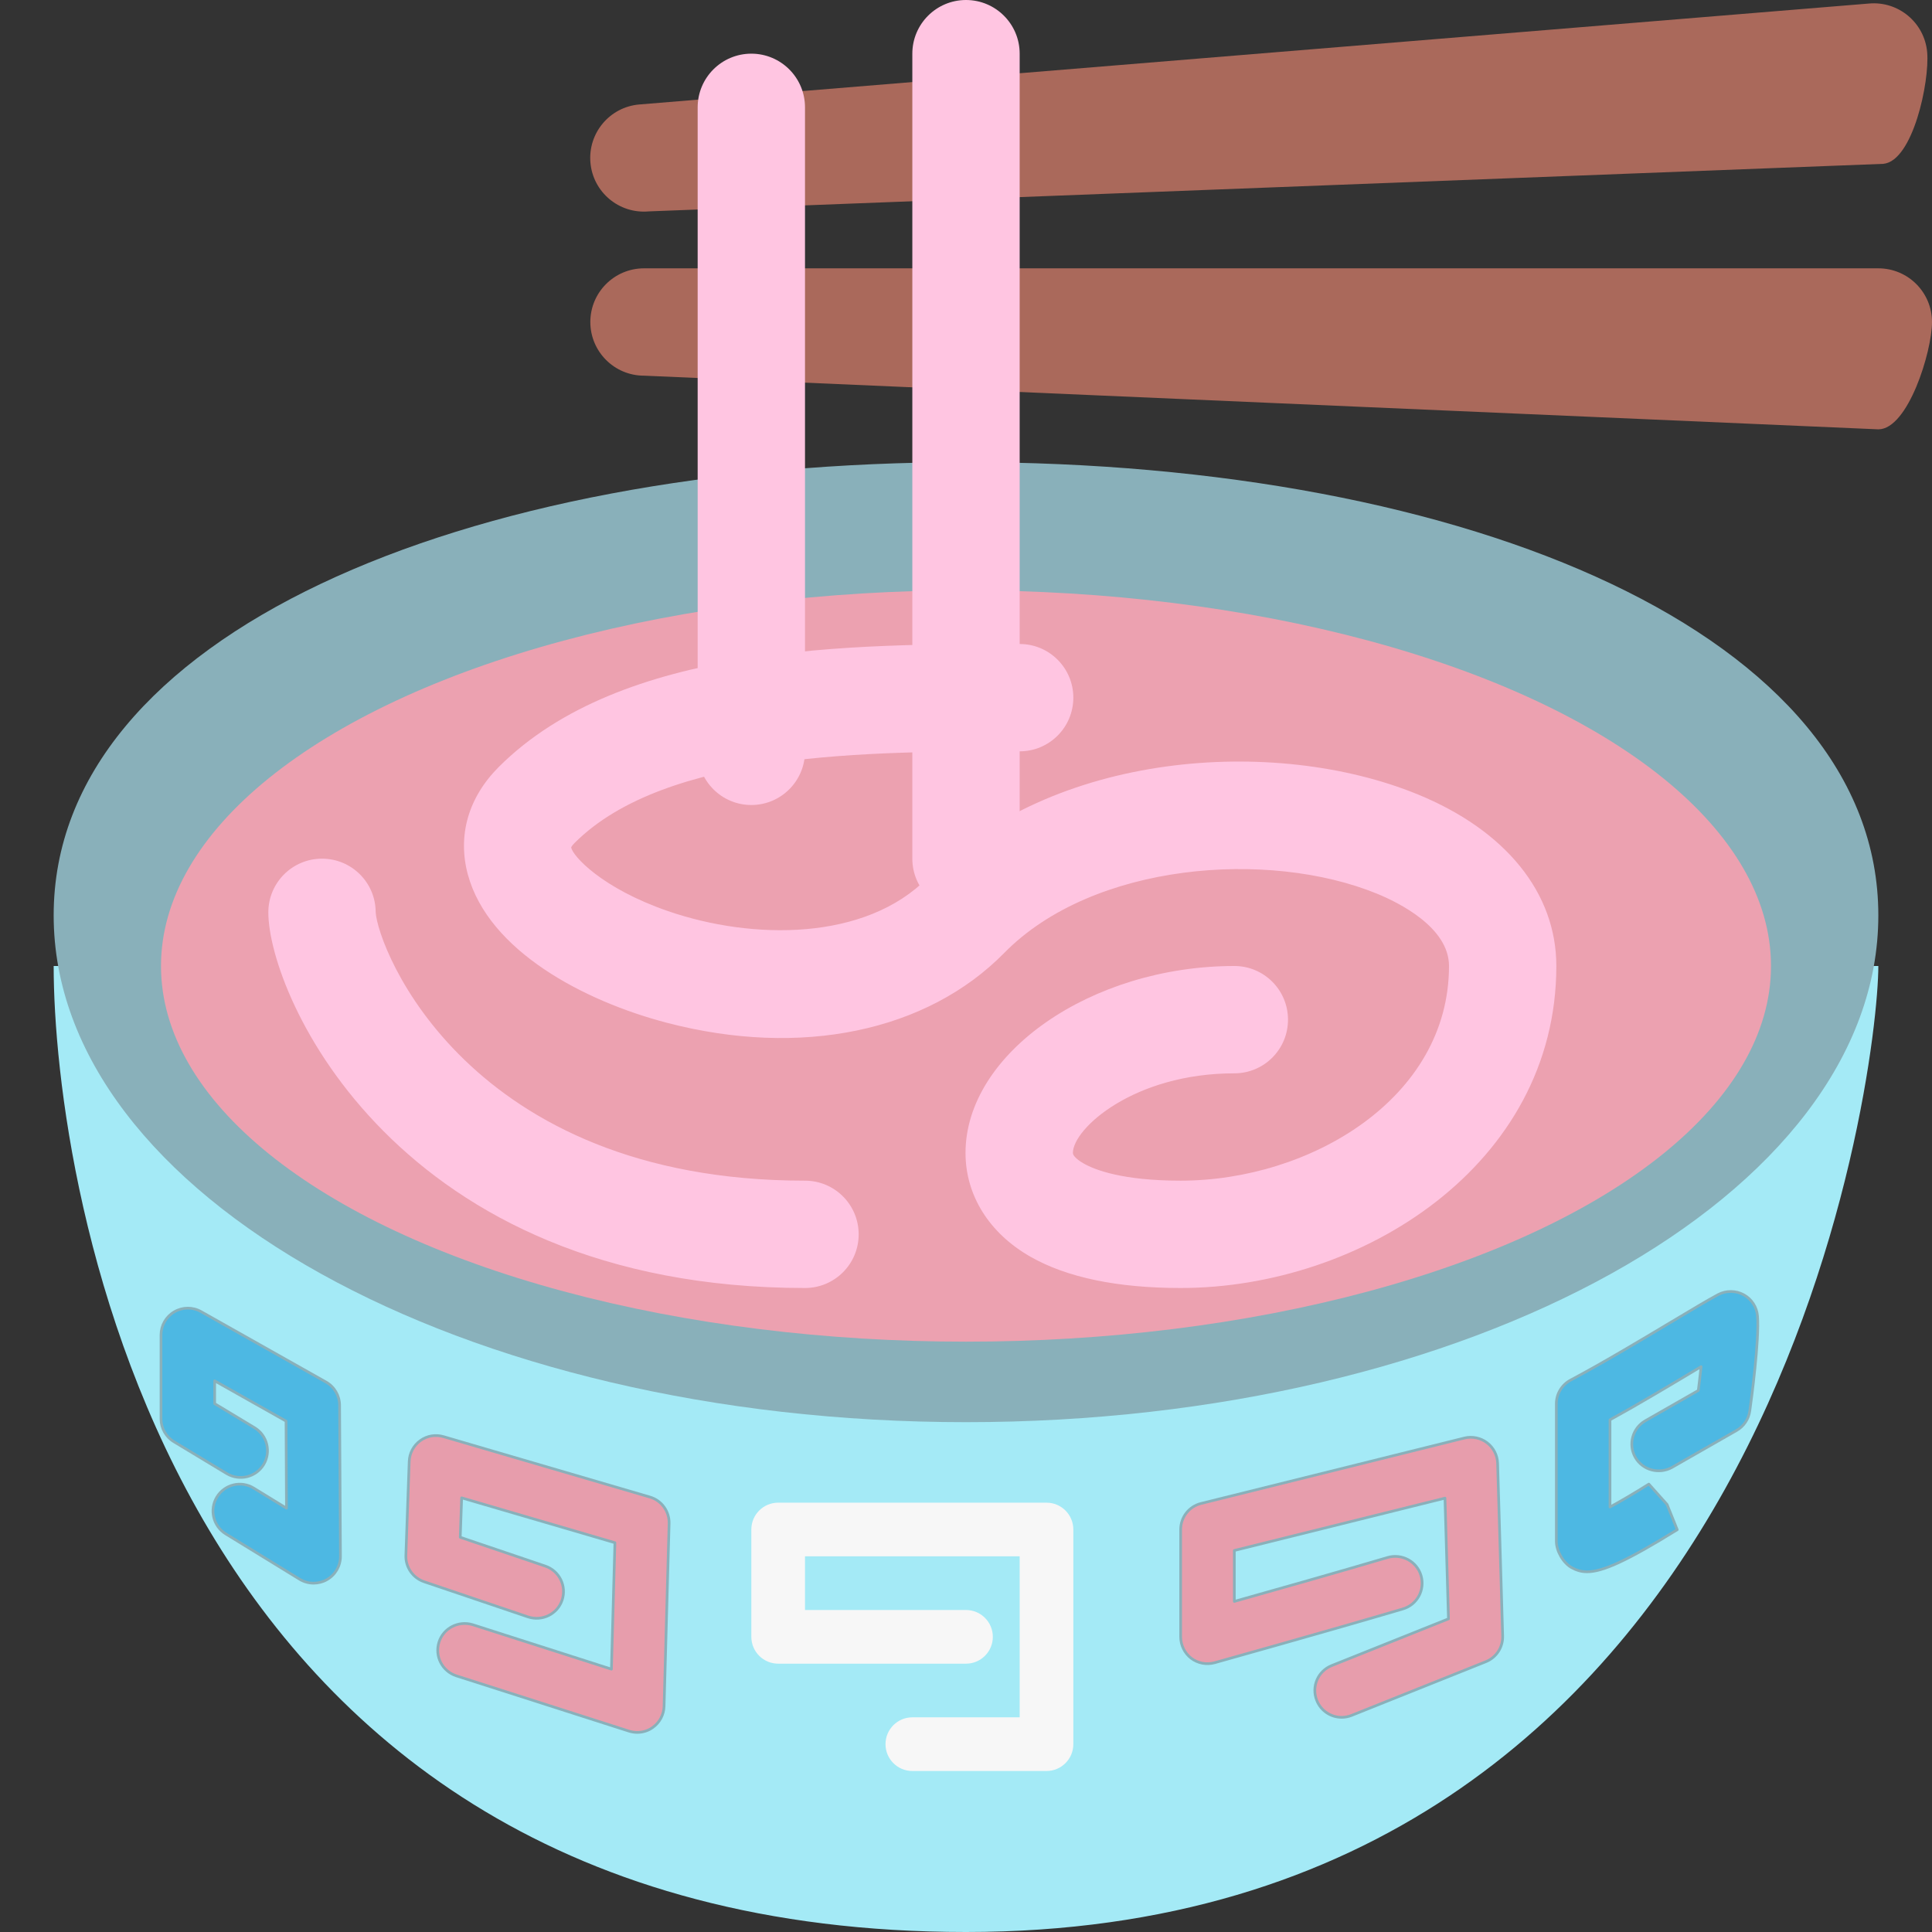<?xml version="1.0" encoding="UTF-8" standalone="no"?>
<svg
   xmlns:dc="http://purl.org/dc/elements/1.1/"
   xmlns:cc="http://creativecommons.org/ns#"
   xmlns:rdf="http://www.w3.org/1999/02/22-rdf-syntax-ns#"
   xmlns:svg="http://www.w3.org/2000/svg"
   xmlns="http://www.w3.org/2000/svg"
   xmlns:sodipodi="http://sodipodi.sourceforge.net/DTD/sodipodi-0.dtd"
   xmlns:inkscape="http://www.inkscape.org/namespaces/inkscape"
   viewBox="0 0 36 36"
   version="1.1"
   id="svg4978"
   sodipodi:docname="transRamen.svg"
   inkscape:version="1.0.2-2 (e86c870879, 2021-01-15)"
   inkscape:export-filename="C:\Users\tacos\Documents\random things\twemoji\transmoji\transmoji\Food\transRamen.png"
   inkscape:export-xdpi="581.13"
   inkscape:export-ydpi="581.13">
  <rect x="0" y="0" width="36" height="36" fill="#333333" stroke="none"/>
  <defs
     id="defs4982">
    <pattern
       patternUnits="userSpaceOnUse"
       width="36"
       height="36"
       patternTransform="translate(0,36)"
       id="pattern4393">
      <rect
         style="fill:#55cdfc;fill-opacity:1;stroke:none;stroke-width:0.839"
         id="rect4255-4"
         width="36"
         height="7.2"
         x="0"
         y="0" />
      <rect
         style="fill:#f7a8b8;fill-opacity:1;stroke:none;stroke-width:0.839"
         id="rect4255-5-0"
         width="36"
         height="7.2"
         x="0"
         y="7.2" />
      <rect
         style="fill:#efefef;fill-opacity:1;stroke:none;stroke-width:0.839"
         id="rect4255-8-2"
         width="36"
         height="7.2"
         x="2.7033288e-06"
         y="14.4" />
      <rect
         style="fill:#f7a8b8;fill-opacity:1;stroke:none;stroke-width:0.839"
         id="rect4255-2-4"
         width="36"
         height="7.2"
         x="0"
         y="21.6" />
      <rect
         style="fill:#55cdfc;fill-opacity:1;stroke:none;stroke-width:0.839"
         id="rect4255-9-1"
         width="36"
         height="7.2"
         x="0"
         y="28.8" />
    </pattern>
  </defs>
  <sodipodi:namedview
     pagecolor="#ffffff"
     bordercolor="#666666"
     borderopacity="1"
     objecttolerance="10"
     gridtolerance="10"
     guidetolerance="10"
     inkscape:pageopacity="0"
     inkscape:pageshadow="2"
     inkscape:window-width="1837"
     inkscape:window-height="1051"
     id="namedview4980"
     showgrid="false"
     inkscape:zoom="17.284832"
     inkscape:cx="14.321136"
     inkscape:cy="20.926514"
     inkscape:window-x="-9"
     inkscape:window-y="-9"
     inkscape:window-maximized="1"
     inkscape:current-layer="svg4978" />
  <path
     fill="#CCD6DD"
     d="M18 36C3.042 36 1 22 1 18h34c0 2-1.958 18-17 18z"
     id="path4964"
     style="fill:#a4eaf6;fill-opacity:1"
     inkscape:export-xdpi="581.13"
     inkscape:export-ydpi="581.13" />
  <path
     fill="#99AAB5"
     d="M35 17.056c0 5.216-7.611 9.444-17 9.444S1 22.271 1 17.056c0-5.216 7.611-8.444 17-8.444 9.389-.001 17 3.228 17 8.444z"
     id="path4966"
     style="fill:#89b0ba;fill-opacity:1" />
  <path
     d="M 5.844,29.5 C 5.753,29.5 5.663,29.476 5.582,29.426 L 4.207,28.582 C 3.972,28.437 3.898,28.13 4.042,27.894 4.186,27.659 4.493,27.583 4.73,27.73 L 5.338,28.103 5.33,26.48 4,25.73 v 0.425 l 0.743,0.448 c 0.236,0.143 0.312,0.449 0.17,0.686 C 4.77,27.525 4.464,27.6 4.226,27.459 L 3.242,26.865 C 3.092,26.775 3,26.612 3,26.438 v -1.562 c 0,-0.178 0.094,-0.342 0.248,-0.432 0.153,-0.09 0.343,-0.092 0.498,-0.004 l 2.328,1.312 c 0.156,0.088 0.253,0.253 0.254,0.433 l 0.016,2.812 C 6.345,29.179 6.247,29.347 6.09,29.435 6.013,29.479 5.928,29.5 5.844,29.5 Z"
     id="path5578"
     style="fill:#4db8e3;fill-opacity:1;stroke:#89b0ba;stroke-opacity:1;stroke-width:0.05;stroke-miterlimit:4;stroke-dasharray:none;stroke-linejoin:round;stroke-linecap:butt" />
  <path
     d="m 11.875,32.281 c -0.051,0 -0.102,-0.008 -0.152,-0.023 L 8.504,31.227 C 8.241,31.142 8.096,30.861 8.18,30.598 8.264,30.334 8.547,30.194 8.808,30.274 l 2.585,0.828 0.065,-2.356 -2.856,-0.836 -0.026,0.735 1.585,0.537 c 0.261,0.089 0.401,0.372 0.313,0.634 -0.089,0.262 -0.372,0.399 -0.634,0.313 L 7.902,29.473 C 7.693,29.402 7.555,29.202 7.563,28.982 l 0.062,-1.75 C 7.63,27.078 7.707,26.934 7.832,26.844 7.957,26.753 8.116,26.726 8.265,26.77 l 3.844,1.125 c 0.218,0.063 0.365,0.267 0.359,0.493 l -0.094,3.406 c -0.004,0.157 -0.083,0.304 -0.211,0.395 -0.084,0.061 -0.186,0.092 -0.288,0.092 z"
     id="path5576"
     style="fill:#e79dac;fill-opacity:1;stroke:#89b0ba;stroke-opacity:1;stroke-width:0.05;stroke-miterlimit:4;stroke-dasharray:none;stroke-linejoin:round;stroke-linecap:butt" />
  <path
     d="m 29.573,29.288 c -0.112,0 -0.201,-0.03 -0.288,-0.078 C 29.127,29.122 29,28.9 29,28.719 v -2.562 c 0,-0.185 0.103,-0.354 0.266,-0.441 0.59,-0.313 1.279,-0.726 1.838,-1.06 0.39,-0.233 0.718,-0.43 0.911,-0.533 0.149,-0.078 0.329,-0.077 0.476,0.003 0.148,0.081 0.245,0.231 0.258,0.4 0.034,0.438 -0.113,1.545 -0.144,1.763 -0.021,0.153 -0.112,0.289 -0.247,0.366 l -1.203,0.688 c -0.238,0.132 -0.545,0.054 -0.683,-0.186 -0.137,-0.239 -0.054,-0.545 0.186,-0.683 l 0.987,-0.564 c 0.018,-0.14 0.035,-0.293 0.052,-0.444 l -0.08,0.048 C 31.127,25.807 30.539,26.16 30,26.456 v 1.625 c 0.173,-0.094 0.407,-0.229 0.724,-0.427 l 0.339,0.379 0.19,0.471 c -0.949,0.587 -1.392,0.784 -1.68,0.784 z"
     id="path5574"
     style="fill:#4db8e3;fill-opacity:1;stroke:#89b0ba;stroke-opacity:1;stroke-width:0.05;stroke-miterlimit:4;stroke-dasharray:none;stroke-linejoin:round;stroke-linecap:butt" />
  <path
     d="m 25,32 c -0.198,0 -0.386,-0.119 -0.464,-0.315 -0.103,-0.256 0.021,-0.547 0.278,-0.649 L 26.99,30.165 26.925,27.916 23,28.891 v 0.949 c 0.734,-0.206 1.958,-0.553 2.858,-0.819 0.262,-0.076 0.543,0.072 0.621,0.338 0.078,0.265 -0.073,0.543 -0.338,0.621 -1.378,0.407 -3.507,1.002 -3.507,1.002 -0.154,0.042 -0.312,0.011 -0.438,-0.083 C 22.073,30.804 22,30.656 22,30.5 v -2 c 0,-0.229 0.156,-0.43 0.38,-0.485 l 4.906,-1.219 c 0.144,-0.036 0.303,-0.004 0.422,0.087 0.121,0.092 0.193,0.232 0.198,0.384 L 28,30.485 c 0.006,0.21 -0.119,0.401 -0.315,0.479 l -2.5,1 C 25.125,31.988 25.062,32 25,32 Z"
     id="path5572"
     style="fill:#e79dac;fill-opacity:1;stroke:#89b0ba;stroke-opacity:1;stroke-width:0.05;stroke-miterlimit:4;stroke-dasharray:none;stroke-linejoin:round;stroke-linecap:butt" />
  <path
     d="M 19.5,33 H 17 c -0.276,0 -0.5,-0.224 -0.5,-0.5 0,-0.276 0.224,-0.5 0.5,-0.5 h 2 v -3 h -4 v 1 h 3 c 0.276,0 0.5,0.224 0.5,0.5 0,0.276 -0.224,0.5 -0.5,0.5 H 14.5 C 14.224,31 14,30.776 14,30.5 v -2 C 14,28.224 14.224,28 14.5,28 h 5 c 0.276,0 0.5,0.224 0.5,0.5 v 4 c 0,0.276 -0.224,0.5 -0.5,0.5 z"
     id="path4968"
     style="fill:#f7f7f7;fill-opacity:1;stroke:none;stroke-opacity:1;stroke-width:0.05;stroke-miterlimit:4;stroke-dasharray:none;stroke-linejoin:round;stroke-linecap:butt" />
  <ellipse
     fill="#FFAC33"
     cx="18"
     cy="18"
     rx="15"
     ry="7"
     id="ellipse4970"
     style="fill:#eca1b0;fill-opacity:1" />
  <path
     fill="#FFD983"
     d="M22 24c-1.18 0-2.122-.196-2.801-.584-.767-.438-1.208-1.143-1.208-1.933C17.992 19.628 20.332 18 23 18c.553 0 1 .448 1 1 0 .553-.447 1-1 1-1.872 0-3.008 1.03-3.008 1.483 0 .076.152.169.199.196.21.12.724.321 1.809.321 2.404 0 5-1.529 5-4 0-.721-.94-1.183-1.343-1.348-2.02-.826-5.291-.579-6.944 1.104-1.441 1.467-3.792 1.956-6.29 1.301-1.538-.402-3.319-1.338-3.705-2.761-.196-.725.008-1.436.575-2.004C11.586 12 15.871 12 19 12c.553 0 1 .448 1 1s-.447 1-1 1c-2.779 0-6.586 0-8.293 1.707-.052.053-.064.081-.064.082.023.157.571.764 1.807 1.189 1.571.541 3.676.559 4.837-.623 2.319-2.361 6.461-2.644 9.128-1.554C28.058 15.473 29 16.639 29 18c0 3.706-3.634 6-7 6zm-7 0c-7.605 0-10-5.456-10-7 0-.552.448-1 1-1 .551 0 .998.445 1 .995.036.663 1.701 5.005 8 5.005.552 0 1 .447 1 1s-.448 1-1 1z"
     id="path4972"
     style="fill:#ffc5e1;fill-opacity:1" />
  <path
     fill="#AA695B"
     d="M35.092 3.053l-23.005.886c-.55.049-1.036-.356-1.085-.907-.049-.55.356-1.036.906-1.085L34.824.066c.551-.05 1.036.356 1.086.906.048.549-.267 2.031-.818 2.081zM35 8L12 7c-.552 0-1-.448-1-1s.448-1 1-1h23c.553 0 1 .448 1 1s-.447 2-1 2z"
     id="path4974" />
  <path
     fill="#FFD983"
     d="M14 15c-.552 0-1-.448-1-1V2c0-.552.448-1 1-1s1 .448 1 1v12c0 .552-.448 1-1 1zm4 2c-.552 0-1-.448-1-1V1c0-.552.448-1 1-1s1 .448 1 1v15c0 .552-.448 1-1 1z"
     id="path4976"
     style="fill:#ffc5e1;fill-opacity:1" />
</svg>
